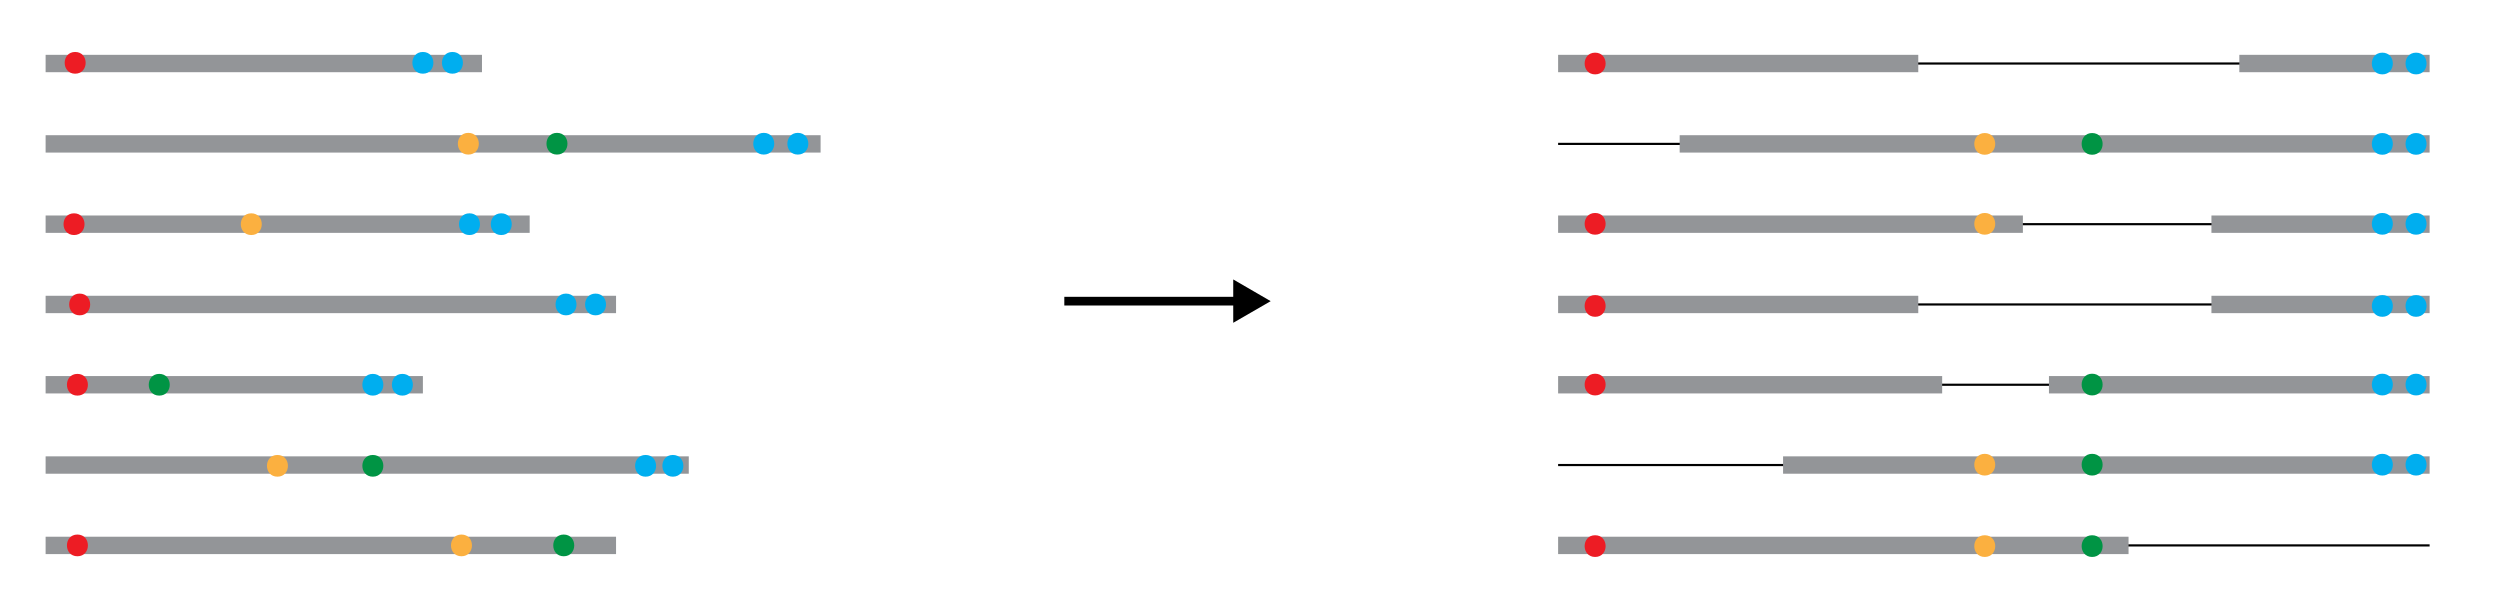 <?xml version="1.0" encoding="utf-8"?>
<!-- Generator: Adobe Illustrator 27.6.1, SVG Export Plug-In . SVG Version: 6.00 Build 0)  -->
<svg version="1.1" id="Layer_1" xmlns="http://www.w3.org/2000/svg" xmlns:xlink="http://www.w3.org/1999/xlink" x="0px" y="0px"
	 viewBox="0 0 287.72 69.31" style="enable-background:new 0 0 287.72 69.31;" xml:space="preserve">
<style type="text/css">
	.st0{fill:#FFFFFF;stroke:#939598;stroke-width:2;stroke-miterlimit:10;}
	.st1{fill:#FFFFFF;stroke:#000000;stroke-width:0.25;stroke-miterlimit:10;}
	.st2{fill:#ED1C24;}
	.st3{fill:#00AEEF;}
	.st4{fill:#009444;}
	.st5{fill:#FBB040;}
	.st6{fill:none;stroke:#000000;stroke-miterlimit:10;}
</style>
<line class="st0" x1="5.25" y1="7.31" x2="55.47" y2="7.31"/>
<line class="st0" x1="5.25" y1="16.56" x2="94.44" y2="16.56"/>
<line class="st0" x1="5.25" y1="25.8" x2="60.96" y2="25.8"/>
<line class="st0" x1="5.25" y1="35.04" x2="70.9" y2="35.04"/>
<line class="st0" x1="5.25" y1="44.28" x2="48.67" y2="44.28"/>
<line class="st0" x1="5.25" y1="53.52" x2="79.27" y2="53.52"/>
<line class="st0" x1="5.25" y1="62.77" x2="70.9" y2="62.77"/>
<line class="st1" x1="180.1" y1="7.31" x2="278.8" y2="7.31"/>
<line class="st1" x1="179.32" y1="16.56" x2="278.8" y2="16.56"/>
<line class="st1" x1="180.1" y1="25.8" x2="278.8" y2="25.8"/>
<line class="st1" x1="180.1" y1="35.04" x2="278.8" y2="35.04"/>
<line class="st1" x1="180.1" y1="44.28" x2="278.8" y2="44.28"/>
<line class="st1" x1="179.32" y1="53.52" x2="278.8" y2="53.52"/>
<line class="st1" x1="180.1" y1="62.77" x2="279.62" y2="62.77"/>
<line class="st0" x1="179.32" y1="7.31" x2="220.77" y2="7.31"/>
<line class="st0" x1="257.72" y1="7.31" x2="279.62" y2="7.31"/>
<line class="st0" x1="193.31" y1="16.56" x2="279.62" y2="16.56"/>
<line class="st0" x1="179.32" y1="25.8" x2="232.81" y2="25.8"/>
<line class="st0" x1="254.51" y1="25.8" x2="279.62" y2="25.8"/>
<line class="st0" x1="179.32" y1="35.04" x2="220.77" y2="35.04"/>
<line class="st0" x1="254.51" y1="35.04" x2="279.62" y2="35.04"/>
<line class="st0" x1="205.21" y1="53.52" x2="279.62" y2="53.52"/>
<line class="st0" x1="179.32" y1="44.28" x2="223.52" y2="44.28"/>
<line class="st0" x1="235.81" y1="44.28" x2="279.62" y2="44.28"/>
<line class="st0" x1="179.32" y1="62.77" x2="244.97" y2="62.77"/>
<g>
	<g>
		<path class="st2" d="M8.65,8.48c1.61,0,1.61-2.5,0-2.5C7.04,5.98,7.04,8.48,8.65,8.48L8.65,8.48z"/>
	</g>
</g>
<g>
	<g>
		<path class="st2" d="M8.52,27.05c1.61,0,1.61-2.5,0-2.5C6.91,24.55,6.91,27.05,8.52,27.05L8.52,27.05z"/>
	</g>
</g>
<g>
	<g>
		<path class="st2" d="M9.17,36.29c1.61,0,1.61-2.5,0-2.5C7.56,33.79,7.56,36.29,9.17,36.29L9.17,36.29z"/>
	</g>
</g>
<g>
	<g>
		<path class="st2" d="M8.91,45.53c1.61,0,1.61-2.5,0-2.5C7.3,43.03,7.3,45.53,8.91,45.53L8.91,45.53z"/>
	</g>
</g>
<g>
	<g>
		<path class="st2" d="M8.91,64.02c1.61,0,1.61-2.5,0-2.5C7.3,61.52,7.3,64.02,8.91,64.02L8.91,64.02z"/>
	</g>
</g>
<g>
	<g>
		<path class="st3" d="M48.67,8.48c1.61,0,1.61-2.5,0-2.5C47.06,5.98,47.05,8.48,48.67,8.48L48.67,8.48z"/>
	</g>
</g>
<g>
	<g>
		<path class="st3" d="M52.07,8.48c1.61,0,1.61-2.5,0-2.5C50.46,5.98,50.46,8.48,52.07,8.48L52.07,8.48z"/>
	</g>
</g>
<g>
	<g>
		<path class="st3" d="M87.9,17.79c1.61,0,1.61-2.5,0-2.5C86.29,15.29,86.29,17.79,87.9,17.79L87.9,17.79z"/>
	</g>
</g>
<g>
	<g>
		<path class="st3" d="M91.82,17.79c1.61,0,1.61-2.5,0-2.5C90.22,15.29,90.21,17.79,91.82,17.79L91.82,17.79z"/>
	</g>
</g>
<g>
	<g>
		<path class="st3" d="M54.03,27.05c1.61,0,1.61-2.5,0-2.5C52.42,24.55,52.42,27.05,54.03,27.05L54.03,27.05z"/>
	</g>
</g>
<g>
	<g>
		<path class="st3" d="M57.69,27.05c1.61,0,1.61-2.5,0-2.5C56.08,24.55,56.08,27.05,57.69,27.05L57.69,27.05z"/>
	</g>
</g>
<g>
	<g>
		<path class="st3" d="M65.14,36.29c1.61,0,1.61-2.5,0-2.5C63.54,33.79,63.53,36.29,65.14,36.29L65.14,36.29z"/>
	</g>
</g>
<g>
	<g>
		<path class="st3" d="M68.54,36.29c1.61,0,1.61-2.5,0-2.5C66.94,33.79,66.93,36.29,68.54,36.29L68.54,36.29z"/>
	</g>
</g>
<g>
	<g>
		<path class="st3" d="M42.91,45.53c1.61,0,1.61-2.5,0-2.5C41.3,43.03,41.3,45.53,42.91,45.53L42.91,45.53z"/>
	</g>
</g>
<g>
	<g>
		<path class="st3" d="M46.31,45.53c1.61,0,1.61-2.5,0-2.5C44.7,43.03,44.7,45.53,46.31,45.53L46.31,45.53z"/>
	</g>
</g>
<g>
	<g>
		<path class="st3" d="M74.3,54.86c1.61,0,1.61-2.5,0-2.5C72.69,52.36,72.69,54.86,74.3,54.86L74.3,54.86z"/>
	</g>
</g>
<g>
	<g>
		<path class="st3" d="M77.44,54.86c1.61,0,1.61-2.5,0-2.5C75.83,52.36,75.83,54.86,77.44,54.86L77.44,54.86z"/>
	</g>
</g>
<g>
	<g>
		<path class="st3" d="M274.18,8.56c1.61,0,1.61-2.5,0-2.5C272.57,6.06,272.56,8.56,274.18,8.56L274.18,8.56z"/>
	</g>
</g>
<g>
	<g>
		<path class="st3" d="M278.06,8.56c1.61,0,1.61-2.5,0-2.5C276.45,6.06,276.44,8.56,278.06,8.56L278.06,8.56z"/>
	</g>
</g>
<g>
	<g>
		<path class="st3" d="M274.18,17.81c1.61,0,1.61-2.5,0-2.5C272.57,15.31,272.56,17.81,274.18,17.81L274.18,17.81z"/>
	</g>
</g>
<g>
	<g>
		<path class="st3" d="M278.06,17.81c1.61,0,1.61-2.5,0-2.5C276.45,15.31,276.44,17.81,278.06,17.81L278.06,17.81z"/>
	</g>
</g>
<g>
	<g>
		<path class="st3" d="M274.18,27.01c1.61,0,1.61-2.5,0-2.5C272.57,24.51,272.56,27.01,274.18,27.01L274.18,27.01z"/>
	</g>
</g>
<g>
	<g>
		<path class="st3" d="M278.06,27.01c1.61,0,1.61-2.5,0-2.5C276.45,24.51,276.44,27.01,278.06,27.01L278.06,27.01z"/>
	</g>
</g>
<g>
	<g>
		<path class="st3" d="M274.18,36.46c1.61,0,1.61-2.5,0-2.5C272.57,33.96,272.56,36.46,274.18,36.46L274.18,36.46z"/>
	</g>
</g>
<g>
	<g>
		<path class="st3" d="M278.06,36.46c1.61,0,1.61-2.5,0-2.5C276.45,33.96,276.44,36.46,278.06,36.46L278.06,36.46z"/>
	</g>
</g>
<g>
	<g>
		<path class="st3" d="M274.18,45.51c1.61,0,1.61-2.5,0-2.5C272.57,43.01,272.56,45.51,274.18,45.51L274.18,45.51z"/>
	</g>
</g>
<g>
	<g>
		<path class="st3" d="M278.06,45.51c1.61,0,1.61-2.5,0-2.5C276.45,43.01,276.44,45.51,278.06,45.51L278.06,45.51z"/>
	</g>
</g>
<g>
	<g>
		<path class="st3" d="M274.18,54.73c1.61,0,1.61-2.5,0-2.5C272.57,52.23,272.56,54.73,274.18,54.73L274.18,54.73z"/>
	</g>
</g>
<g>
	<g>
		<path class="st3" d="M278.06,54.73c1.61,0,1.61-2.5,0-2.5C276.45,52.23,276.44,54.73,278.06,54.73L278.06,54.73z"/>
	</g>
</g>
<g>
	<g>
		<path class="st4" d="M64.88,64.02c1.61,0,1.61-2.5,0-2.5C63.27,61.52,63.27,64.02,64.88,64.02L64.88,64.02z"/>
	</g>
</g>
<g>
	<g>
		<path class="st4" d="M42.91,54.86c1.61,0,1.61-2.5,0-2.5C41.3,52.36,41.3,54.86,42.91,54.86L42.91,54.86z"/>
	</g>
</g>
<g>
	<g>
		<path class="st4" d="M18.33,45.53c1.61,0,1.61-2.5,0-2.5C16.72,43.03,16.71,45.53,18.33,45.53L18.33,45.53z"/>
	</g>
</g>
<g>
	<g>
		<path class="st4" d="M64.1,17.79c1.61,0,1.61-2.5,0-2.5C62.49,15.29,62.49,17.79,64.1,17.79L64.1,17.79z"/>
	</g>
</g>
<g>
	<g>
		<path class="st4" d="M240.78,64.1c1.61,0,1.61-2.5,0-2.5C239.17,61.6,239.17,64.1,240.78,64.1L240.78,64.1z"/>
	</g>
</g>
<g>
	<g>
		<path class="st4" d="M240.78,54.73c1.61,0,1.61-2.5,0-2.5C239.17,52.23,239.17,54.73,240.78,54.73L240.78,54.73z"/>
	</g>
</g>
<g>
	<g>
		<path class="st4" d="M240.78,45.51c1.61,0,1.61-2.5,0-2.5C239.17,43.01,239.17,45.51,240.78,45.51L240.78,45.51z"/>
	</g>
</g>
<g>
	<g>
		<path class="st4" d="M240.78,17.81c1.61,0,1.61-2.5,0-2.5C239.17,15.31,239.17,17.81,240.78,17.81L240.78,17.81z"/>
	</g>
</g>
<g>
	<g>
		<path class="st5" d="M228.42,64.1c1.61,0,1.61-2.5,0-2.5C226.82,61.6,226.81,64.1,228.42,64.1L228.42,64.1z"/>
	</g>
</g>
<g>
	<g>
		<path class="st5" d="M228.42,54.73c1.61,0,1.61-2.5,0-2.5C226.82,52.23,226.81,54.73,228.42,54.73L228.42,54.73z"/>
	</g>
</g>
<g>
	<g>
		<path class="st5" d="M228.42,27.01c1.61,0,1.61-2.5,0-2.5C226.82,24.51,226.81,27.01,228.42,27.01L228.42,27.01z"/>
	</g>
</g>
<g>
	<g>
		<path class="st5" d="M228.42,17.81c1.61,0,1.61-2.5,0-2.5C226.82,15.31,226.81,17.81,228.42,17.81L228.42,17.81z"/>
	</g>
</g>
<g>
	<g>
		<path class="st5" d="M53.11,64.02c1.61,0,1.61-2.5,0-2.5C51.5,61.52,51.5,64.02,53.11,64.02L53.11,64.02z"/>
	</g>
</g>
<g>
	<g>
		<path class="st5" d="M31.93,54.86c1.61,0,1.61-2.5,0-2.5C30.32,52.36,30.32,54.86,31.93,54.86L31.93,54.86z"/>
	</g>
</g>
<g>
	<g>
		<path class="st5" d="M28.92,27.05c1.61,0,1.61-2.5,0-2.5C27.31,24.55,27.31,27.05,28.92,27.05L28.92,27.05z"/>
	</g>
</g>
<g>
	<g>
		<path class="st5" d="M53.9,17.79c1.61,0,1.61-2.5,0-2.5C52.29,15.29,52.29,17.79,53.9,17.79L53.9,17.79z"/>
	</g>
</g>
<g>
	<g>
		<path class="st2" d="M183.58,8.56c1.61,0,1.61-2.5,0-2.5C181.97,6.06,181.97,8.56,183.58,8.56L183.58,8.56z"/>
	</g>
</g>
<g>
	<g>
		<path class="st2" d="M183.58,27.01c1.61,0,1.61-2.5,0-2.5C181.97,24.51,181.97,27.01,183.58,27.01L183.58,27.01z"/>
	</g>
</g>
<g>
	<g>
		<path class="st2" d="M183.58,36.46c1.61,0,1.61-2.5,0-2.5C181.97,33.96,181.97,36.46,183.58,36.46L183.58,36.46z"/>
	</g>
</g>
<g>
	<g>
		<path class="st2" d="M183.58,45.51c1.61,0,1.61-2.5,0-2.5C181.97,43.01,181.97,45.51,183.58,45.51L183.58,45.51z"/>
	</g>
</g>
<g>
	<g>
		<path class="st2" d="M183.58,64.1c1.61,0,1.61-2.5,0-2.5C181.97,61.6,181.97,64.1,183.58,64.1L183.58,64.1z"/>
	</g>
</g>
<g>
	<g>
		<line class="st6" x1="122.49" y1="34.66" x2="142.66" y2="34.66"/>
		<g>
			<polygon points="141.93,37.15 146.24,34.66 141.93,32.16 			"/>
		</g>
	</g>
</g>
</svg>
